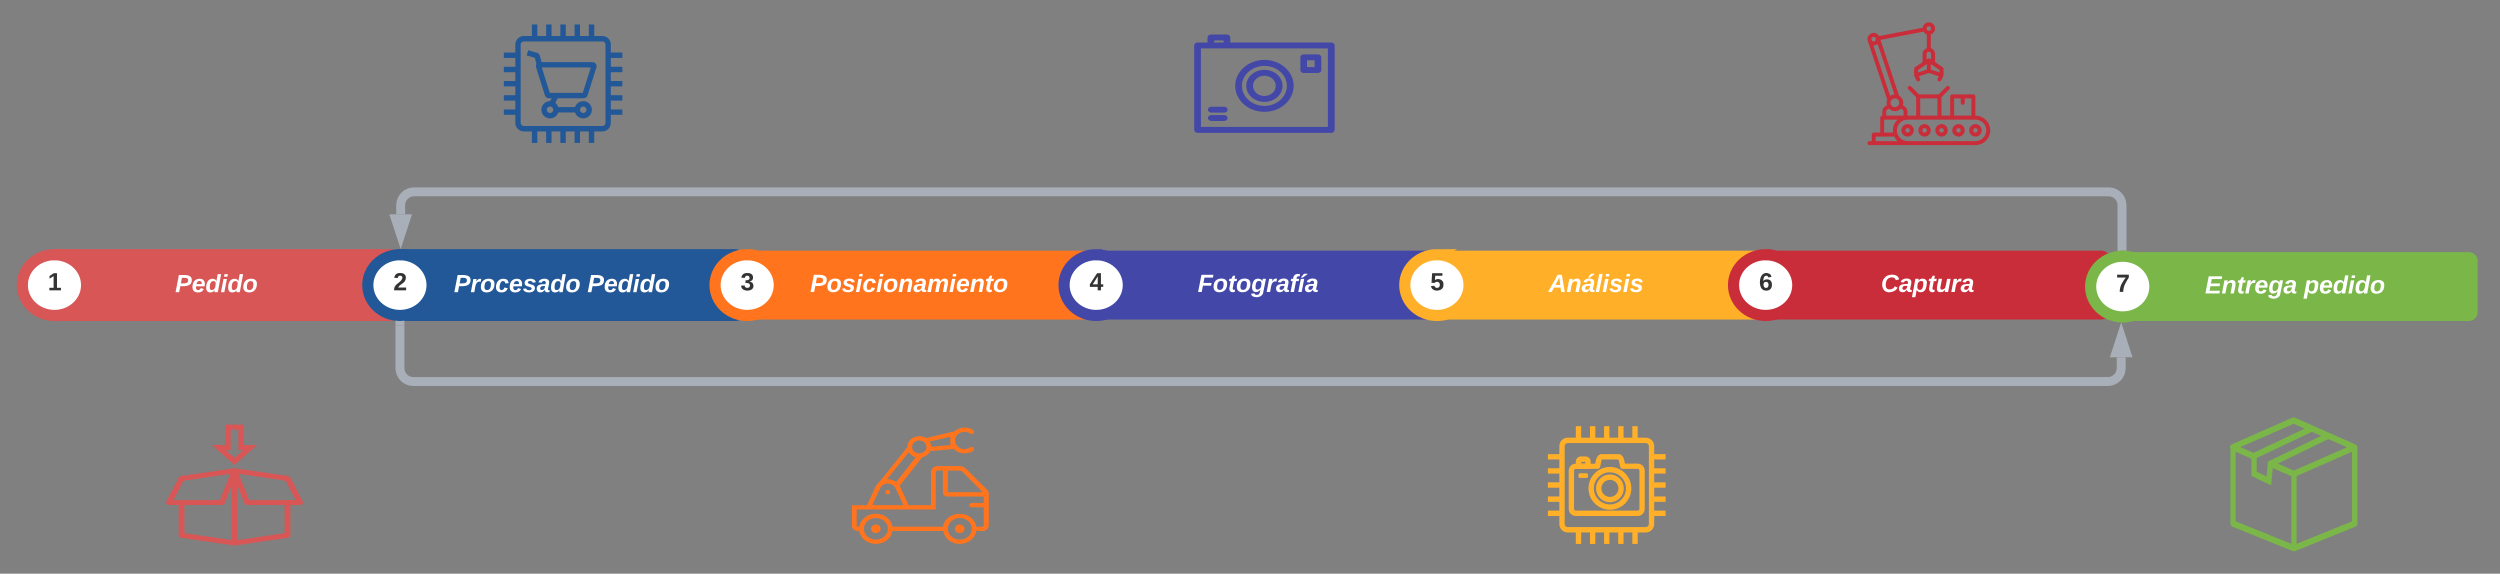 <svg xmlns="http://www.w3.org/2000/svg" xmlns:xlink="http://www.w3.org/1999/xlink" xmlns:lucid="lucid" width="2240.22" height="514.05"><rect width="100%" height="100%" fill="#808080" stroke="none"/><g transform="translate(-86.613 -418.103)" lucid:page-tab-id="0_0"><path d="M357.86 867.48l-11.28-21.67s-.5-.96-1.84-1.18l-47.6-6.93s-.36-.12-.85 0l-47.48 6.92c-.73.1-1.47.54-1.84 1.2l-11.28 21.66c-.98 2.06 1.35 3.25 2.33 3.14h8.7v27.2c0 1.07.87 2.05 2.1 2.15l47.58 6.94h.75l47.6-6.93c1.2-.1 2.07-1.08 2.07-2.16v-27.18h8.7c.87 0 1.73-.33 2.22-.98.5-.65.5-1.5.12-2.16zm-115.78-1.3l8.95-17.33 26-3.8 15.95-2.27-9.32 23.4h-41.58zm52.12 35.85l-42.3-6.17v-25.24h33.6c1.1 0 2.08-.54 2.45-1.52l6.25-15.92v48.85zm47.47-6.17l-42.32 6.17v-48.85l6.26 15.92c.38.98 1.36 1.52 2.46 1.52h33.6v25.24zm-31.77-29.68l-9.32-23.4 16.68 2.38 25.27 3.7 9.07 17.32h-41.7zM317.02 816.9h-11.78v-18.32h-16.92v18.3h-11.78l20.24 17.78 20.24-17.77zm-23.68 4.54v-18.3h6.87v18.3h4.43l-7.85 6.82-7.85-6.82h4.4z" stroke="#000" stroke-opacity="0" stroke-width=".31" fill="#d85656"/><path d="M970.65 856.48L952 837.92c-1.46-1.36-3.42-2.2-5.4-2.2h-19.73c-3.44 0-6 2.62-6 5.43v29.62h-20l-7.73-16.7-.37-.6L913 827.9c3.2-.72 5.9-2.8 7.24-5.52l20.36-1.88c.25 0 .37-.1.62-.1 2.33 2.4 5.76 3.96 9.7 3.96 2.8 0 5.63-.73 7.7-2.3.87-.62 1.12-1.97.5-2.7-.73-.73-2.2-.94-3.06-.42-1.47 1.04-3.2 1.56-5.15 1.56-4.04 0-7.47-2.6-8.33-6.04v-3.34c.86-3.44 4.3-6.05 8.34-6.05 1.97 0 3.7.63 5.16 1.57.86.52 2.33.4 3.06-.42.62-.73.37-2.1-.5-2.7-2.07-1.58-4.9-2.3-7.7-2.3-3.82 0-7.37 1.56-9.7 3.96-.5-.2-.98-.2-1.47-.1l-23.3 5.52c-1.73-1.05-3.8-1.67-6.14-1.67-6 0-10.66 4.27-10.66 9.7v.1l-25.27 31.5c-1.35 1.04-2.45 2.4-3.2 3.85l-7.6 16.7h-13.6v18.44c0 2.6 2.33 4.7 5.15 4.7h1.47c.97 6.57 7.22 11.57 14.83 11.57 7.6 0 13.86-5 14.84-11.58h45.5c.98 6.57 7.24 11.57 14.84 11.57 7.62 0 13.87-5 14.85-11.58h5.77c2.82 0 5.15-2.1 5.4-4.7v-28.35c0-1.68-.62-3.24-1.97-4.4zm-3.43 2.7h-31.28V839.8h10.67c.87 0 1.5.2 2.22.83l18.4 18.56zm-28.95-48.48c-.12.73-.24 1.36-.24 2.1 0 .72.12 1.45.24 2.07v1.98l-17.17 1.57v-.1c-.12-1.67-.6-3.24-1.47-4.6l18.64-4.17v1.15zm-27.96 2.1c3.44 0 6.5 2.5 6.5 5.83 0 3.23-2.8 5.73-6.5 5.73h-.36c-3.43-.1-6-2.6-6-5.73 0-3.34 2.7-5.84 6.37-5.84zm-28.8 34.7l19.37-24.08c1.34 2.1 3.67 3.65 6.25 4.5L889.7 850c-1.96-1.46-4.4-2.3-7-2.4-.1-.1-.36-.1-.48-.1h-.73zm-6.15 8.15c.37-.94.86-1.67 1.6-2.3.12-.1.24-.1.24-.2.48-.42.97-.74 1.6-1.05h.1s.13 0 .13-.1c.74-.32 1.72-.53 2.58-.53.25 0 .38-.1.62-.1.12 0 .25.1.37.1 1.95.1 3.67.94 5.14 2.1.5.62.98 1.35 1.35 2.08l7.1 15.12h-27.96l7.1-15.12zm-3.92 45.98c-6 0-10.67-4.27-10.67-9.7 0-5.3 4.66-9.6 10.67-9.6 6 0 10.8 4.3 10.8 9.6 0 5.43-4.8 9.7-10.8 9.7zm75.18 0c-6 0-10.66-4.27-10.66-9.7 0-5.3 4.66-9.6 10.67-9.6 6.02 0 10.8 4.3 10.8 9.6 0 5.43-4.78 9.7-10.8 9.7zm20.62-11.57h-5.77c-.98-6.57-7.23-11.58-14.84-11.58h-.1-.13c-7.48 0-13.74 5-14.84 11.58h-45.26c-.86-6.15-6.38-10.95-13.37-11.58h-2.83c-7 .63-12.5 5.43-13.5 11.58h-1.46c-.37 0-.86-.42-.86-.84v-14.6H925.15v-33.26c0-.94.86-1.56 1.72-1.56h4.66v19.9c0 1.8 1.84 3.35 3.68 3.35h32.88v5.74H957.4c-1.34 0-2.2.82-2.2 1.97 0 1.14.86 1.87 2.2 1.87h10.68v16.58c0 .42-.37.84-.86.84z" stroke="#000" stroke-opacity="0" stroke-width=".29" fill="#ff741d"/><path d="M871.43 888.08c-2.33 0-4.3 1.77-4.3 3.85 0 2.2 1.97 3.86 4.3 3.86s4.3-1.68 4.3-3.87c0-2.08-1.97-3.85-4.3-3.85zM946.6 888.08c-2.32 0-4.28 1.77-4.28 3.85 0 2.2 1.96 3.86 4.3 3.86 2.32 0 4.3-1.68 4.3-3.87 0-2.08-1.98-3.85-4.3-3.85zM882.22 857.2c-1.35 0-2.2.74-2.2 2 0 1.14.85 1.87 2.2 1.87 1.23 0 2.1-.73 2.1-1.88 0-1.26-.87-2-2.1-2z" stroke="#000" stroke-opacity="0" stroke-width=".29" fill="#ff741d"/><path d="M1279.56 456.2h-90.52v-4.5c0-1.4-1.38-2.65-3.02-2.65h-14.35c-1.64 0-3.02 1.24-3.02 2.64v4.5h-8.94c-1.63 0-3 1.13-3 2.63v75.68c0 1.42 1.37 2.66 3 2.66h119.86c1.64 0 3.02-1.24 3.02-2.65v-75.67c0-1.5-1.38-2.64-3.02-2.64zm-104.87-1.86h8.42v1.85h-8.43v-1.86zm101.84 77.53h-113.8v-70.4h113.8v70.4z" stroke="#000" stroke-opacity="0" stroke-width=".48" fill="#4247a8"/><path d="M1219.63 518.3c14.48 0 26.2-10.4 26.2-23.26 0-12.77-11.72-23.26-26.2-23.26-14.47 0-26.18 10.5-26.18 23.26 0 12.86 11.7 23.26 26.18 23.26zm0-41.14c11.08 0 20.15 8 20.15 17.88 0 9.87-9.07 17.97-20.15 17.97-11.08 0-20.14-8.1-20.14-17.96 0-9.87 9.05-17.88 20.13-17.88z" stroke="#000" stroke-opacity="0" stroke-width=".48" fill="#4247a8"/><path d="M1219.63 509.4c8.94 0 16.24-6.43 16.24-14.36s-7.3-14.36-16.24-14.36c-8.94 0-16.24 6.43-16.24 14.36s7.3 14.36 16.23 14.36zm0-23.43c5.67 0 10.2 4.05 10.2 9.07 0 5.02-4.53 9.08-10.2 9.08-5.66 0-10.2-4.06-10.2-9.08 0-5.02 4.54-9.07 10.2-9.07zM1254.76 483.5h12.84c1.64 0 3.02-1.15 3.02-2.64V469.5c0-1.5-1.38-2.65-3.02-2.65h-12.84c-1.64 0-2.9 1.14-2.9 2.64v11.36c0 1.5 1.26 2.64 2.9 2.64zm3.02-11.37h6.8v6.08h-6.8v-6.07zM1172.04 519h11.6c1.62 0 3-1.14 3-2.64 0-1.5-1.38-2.64-3-2.64h-11.6c-1.63 0-3.02 1.14-3.02 2.64 0 1.5 1.4 2.65 3.02 2.65zM1172.04 526.5h11.6c1.62 0 3-1.24 3-2.65 0-1.5-1.38-2.64-3-2.64h-11.6c-1.63 0-3.02 1.15-3.02 2.65 0 1.4 1.4 2.64 3.02 2.64z" stroke="#000" stroke-opacity="0" stroke-width=".48" fill="#4247a8"/><path d="M2196.9 816.13l-54.2-23.9c-.58-.1-1.15-.1-1.6 0l-54.57 24.02c-1.03.36-2.17 2.04-1.25 3.96v67.1c0 1.2.57 2.17 1.6 2.65l53.64 21.73c.34.12.57.36 1.14.48.8.12 1.26-.12 1.26-.12l54.56-22.1c.9-.47 1.6-1.43 1.6-2.63v-68.4c0-1.33-1.37-2.4-2.17-2.77zm-7.18 2.76l-47.7 20.88-14.28-6.25 45.3-21.96 16.68 7.32zm-23.17-10.2l-47.72 23.03-1.14 13.33-8.9-4.2V828.5l49.53-23.4 8.22 3.6zm-24.66-10.82l9.8 4.33-45.76 21.73-11.76-5.16 47.7-20.9zm-51.94 25.1l14.15 6.23v15.5l17.7 8.28 1.37-15.48 16.67 7.32v60.6l-49.88-20.15v-62.3zm104.32 62.3l-49.76 20.15V844.7l49.76-21.85v62.42z" stroke="#000" stroke-opacity="0" stroke-width=".31" fill="#7ab648"/><path d="M1561.34 895.24h-69.86c-4.17 0-7.57-3.4-7.57-7.56v-69.9c0-4.08 3.4-7.48 7.58-7.48h69.86c4.16 0 7.56 3.4 7.56 7.47v69.9c0 4.17-3.4 7.57-7.56 7.57zm-69.86-80.1h-.1c-1.43 0-2.7 1.2-2.7 2.63v69.9c0 1.54 1.27 2.73 2.8 2.73h69.86c1.53 0 2.8-1.2 2.8-2.72v-69.9c-.08-1.45-1.27-2.72-2.8-2.64z" stroke="#fff" stroke-opacity="0" fill="#ffaf28"/><path d="M1498.68 800h4.8v12.65h-4.8V800zM1511.36 800h4.8v12.65h-4.8V800zM1524 800h4.8v12.65h-4.8V800zM1536.66 800h4.8v12.65h-4.8V800zM1549.34 800h4.8v12.65h-4.8V800zM1498.68 892.84h4.8v12.65h-4.8v-12.66zM1511.36 892.84h4.8v12.65h-4.8v-12.66zM1524 892.84h4.8v12.65h-4.8v-12.66zM1536.66 892.84h4.8v12.65h-4.8v-12.66zM1549.34 892.84h4.8v12.65h-4.8v-12.66zM1473.66 825.02h12.66v4.8h-12.66v-4.8zM1473.66 837.7h12.66v4.8h-12.66v-4.8zM1473.66 850.34h12.66v4.8h-12.66v-4.8zM1473.66 863h12.66v4.8h-12.66V863zM1473.66 875.67h12.66v4.8h-12.66v-4.8zM1566.5 825.02h12.65v4.8h-12.65v-4.8zM1566.5 837.7h12.65v4.8h-12.65v-4.8zM1566.5 850.34h12.65v4.8h-12.65v-4.8zM1566.5 863h12.65v4.8h-12.65V863zM1566.5 875.67h12.65v4.8h-12.65v-4.8zM1529.24 874.9c-10.6 0-19.2-8.6-19.2-19.2s8.6-19.2 19.2-19.2 19.2 8.6 19.2 19.2-8.6 19.2-19.2 19.2zm0-33.6c-7.95 0-14.4 6.45-14.4 14.4s6.45 14.4 14.4 14.4 14.4-6.45 14.4-14.4c-.03-7.9-6.5-14.33-14.4-14.3z" stroke="#fff" stroke-opacity="0" fill="#ffaf28"/><path d="M1529.24 868.18c-6.88 0-12.46-5.58-12.46-12.46 0-6.88 5.58-12.46 12.46-12.46 6.88 0 12.46 5.58 12.46 12.46v.03c-.02 6.88-5.58 12.43-12.46 12.43zm0-20.08c-4.23 0-7.65 3.4-7.65 7.65 0 4.23 3.4 7.65 7.64 7.65s7.65-3.42 7.65-7.65c0-4.24-3.42-7.65-7.66-7.65zM1509.6 838.34h-8.52c-1.32 0-2.4-1.08-2.4-2.4v-3.82c-.22-2.52 1.65-4.77 4.18-5h4.8c2.53.13 4.48 2.28 4.36 4.8v4.02c0 1.32-1.1 2.4-2.42 2.4zm-6.05-4.8h3.65v-1.34-.2h-3.6v.2zM1508.2 846.4h-5.8c-.7.03-1.28-.5-1.32-1.2v-1.8c.04-.7.63-1.22 1.32-1.2h5.8c.7-.02 1.3.5 1.33 1.2v1.8c-.04.7-.62 1.23-1.32 1.2z" stroke="#fff" stroke-opacity="0" fill="#ffaf28"/><path d="M1554.12 880.47h-55.47c-3.54 0-6.33-2.82-6.33-6.32v-34.38c.07-3.44 2.86-6.2 6.33-6.2h17.45l.68-3.45c.4-2 2.18-5.1 5.04-5.1h15.13c2.93 0 4.63 3.1 5.04 5.1l.74 3.44h11.38c3.54 0 6.33 2.83 6.33 6.32v34.27c0 3.5-2.8 6.32-6.33 6.32zm-55.47-42.14c-.88 0-1.56.66-1.56 1.55v34.27c0 .83.67 1.5 1.55 1.5h55.47c.88 0 1.56-.67 1.56-1.5v-34.38c0-.83-.68-1.5-1.56-1.5h-13.3c-1.15 0-2.17-.78-2.38-1.94l-1.15-5.2c-.15-.46-.3-.85-.63-1.3h-14.44c-.27.4-.48.8-.6 1.3l-1.1 5.26c-.28 1.1-1.23 1.93-2.46 1.87z" stroke="#fff" stroke-opacity="0" fill="#ffaf28"/><path d="M127.6 649.37c0-4.42 3.6-8 8-8h300.62c4.4 0 8 3.58 8 8v48.4c0 4.4-3.6 8-8 8h-300.6c-4.42 0-8-3.6-8-8z" stroke="#000" stroke-opacity="0" fill="#d85656"/><use xlink:href="#a" transform="matrix(1,0,0,1,132.614,646.366) translate(110.956 33.544)"/><path d="M135.4 646.35c15.92 0 28.82 12.18 28.82 27.22 0 15.03-12.9 27.22-28.8 27.22s-28.8-12.2-28.8-27.23c0-15.04 12.9-27.22 28.8-27.22z" stroke="#d85656" stroke-width="10" fill="#fff"/><use xlink:href="#b" transform="matrix(1,0,0,1,106.613,646.346) translate(22.827 31.944)"/><path d="M437.2 649.37c0-4.42 3.57-8 8-8h300.6c4.4 0 8 3.58 8 8v48.4c0 4.4-3.6 8-8 8H445.2c-4.43 0-8-3.6-8-8z" stroke="#000" stroke-opacity="0" fill="#225798"/><use xlink:href="#c" transform="matrix(1,0,0,1,442.191,646.366) translate(51.172 33.544)"/><use xlink:href="#d" transform="matrix(1,0,0,1,442.191,646.366) translate(170.74 33.544)"/><path d="M445 646.35c15.9 0 28.8 12.18 28.8 27.22 0 15.03-12.9 27.22-28.8 27.22s-28.8-12.2-28.8-27.23c0-15.04 12.9-27.22 28.8-27.22z" stroke="#225798" stroke-width="10" fill="#fff"/><use xlink:href="#e" transform="matrix(1,0,0,1,416.19,646.346) translate(22.827 31.944)"/><path d="M748.35 650.7c0-4.42 3.58-8 8-8h300.6c4.42 0 8 3.58 8 8v45.73c0 4.42-3.58 8-8 8h-300.6c-4.42 0-8-3.58-8-8z" stroke="#000" stroke-opacity="0" fill="#ff741d"/><use xlink:href="#f" transform="matrix(1,0,0,1,753.35,647.699) translate(59.196 32.044)"/><path d="M756.15 646.35c15.9 0 28.8 12.18 28.8 27.22 0 15.03-12.9 27.22-28.8 27.22s-28.8-12.2-28.8-27.23c0-15.04 12.9-27.22 28.8-27.22z" stroke="#ff741d" stroke-width="10" fill="#fff"/><use xlink:href="#g" transform="matrix(1,0,0,1,727.349,646.346) translate(22.827 31.944)"/><path d="M1061.1 650.7c0-4.42 3.57-8 8-8h300.6c4.4 0 8 3.58 8 8v45.73c0 4.42-3.6 8-8 8h-300.6c-4.43 0-8-3.58-8-8z" stroke="#000" stroke-opacity="0" fill="#4247a8"/><use xlink:href="#h" transform="matrix(1,0,0,1,1066.091,647.699) translate(93.764 32.044)"/><path d="M1068.9 646.35c15.9 0 28.8 12.18 28.8 27.22 0 15.03-12.9 27.22-28.8 27.22s-28.8-12.2-28.8-27.23c0-15.04 12.9-27.22 28.8-27.22z" stroke="#4247a8" stroke-width="10" fill="#fff"/><use xlink:href="#i" transform="matrix(1,0,0,1,1040.09,646.346) translate(22.827 31.944)"/><path d="M1366.4 650.7c0-4.42 3.6-8 8-8h295.2c4.42 0 8 3.58 8 8v45.73c0 4.42-3.58 8-8 8h-295.2c-4.4 0-8-3.58-8-8z" stroke="#000" stroke-opacity="0" fill="#ffaf28"/><use xlink:href="#j" transform="matrix(1,0,0,1,1371.414,647.699) translate(102.869 32.044)"/><path d="M1374.2 646.35c15.92 0 28.82 12.18 28.82 27.22 0 15.03-12.9 27.22-28.8 27.22s-28.8-12.2-28.8-27.23c0-15.04 12.9-27.22 28.8-27.22z" stroke="#ffaf28" stroke-width="10" fill="#fff"/><use xlink:href="#k" transform="matrix(1,0,0,1,1345.413,646.346) translate(22.827 31.944)"/><path d="M1661 650.7c0-4.42 3.58-8 8-8h300.6c4.42 0 8 3.58 8 8v45.73c0 4.42-3.58 8-8 8H1669c-4.42 0-8-3.58-8-8z" stroke="#000" stroke-opacity="0" fill="#c92d39"/><use xlink:href="#l" transform="matrix(1,0,0,1,1666.001,647.699) translate(106.048 32.044)"/><path d="M1668.8 646.35c15.9 0 28.8 12.18 28.8 27.22 0 15.03-12.9 27.22-28.8 27.22s-28.8-12.2-28.8-27.23c0-15.04 12.9-27.22 28.8-27.22z" stroke="#c92d39" stroke-width="10" fill="#fff"/><use xlink:href="#m" transform="matrix(1,0,0,1,1640,646.346) translate(22.827 31.944)"/><path d="M1988.1 638.7V602c0-6.63-5.36-12-12-12H457.66c-6.63 0-12 5.37-12 12v8.16" stroke="#a9afb8" stroke-width="8" fill="none"/><path d="M1992.1 642.95l-3.1-.27h-.7l-4.2.4v-4.48h8" fill="#a9afb8"/><path d="M445.65 628.42L441 614.16h9.3z" stroke="#a9afb8" stroke-width="8" fill="#a9afb8"/><path d="M445 709.8V748c0 6.63 5.36 12 12 12h1518.4c6.62 0 12-5.37 12-12v-9.77" stroke="#a9afb8" stroke-width="8" fill="none"/><path d="M449 709.9h-8v-4.44l3.8.33.7-.02 3.5-.33" fill="#a9afb8"/><path d="M1987.4 719.96l4.63 14.27h-9.27z" stroke="#a9afb8" stroke-width="8" fill="#a9afb8"/><path d="M1990.23 652.03c0-4.42 3.58-8 8-8h300.6c4.42 0 8 3.58 8 8v45.74c0 4.4-3.58 8-8 8h-300.6c-4.42 0-8-3.6-8-8z" stroke="#000" stroke-opacity="0" fill="#7ab648"/><use xlink:href="#n" transform="matrix(1,0,0,1,1995.228,649.033) translate(67.252 32.044)"/><use xlink:href="#o" transform="matrix(1,0,0,1,1995.228,649.033) translate(155.956 32.044)"/><path d="M1988.8 647.68c15.9 0 28.8 12.2 28.8 27.22 0 15.03-12.9 27.22-28.8 27.22s-28.8-12.2-28.8-27.22c0-15.03 12.9-27.22 28.8-27.22z" stroke="#7ab648" stroke-width="10" fill="#fff"/><use xlink:href="#p" transform="matrix(1,0,0,1,1960,647.68) translate(22.827 31.944)"/><path d="M626.34 535.9H556c-4.18 0-7.6-3.43-7.6-7.63V457.9c0-4.1 3.42-7.53 7.6-7.53h70.34c4.2 0 7.62 3.42 7.62 7.52v70.37c0 4.2-3.43 7.62-7.62 7.62zM556 455.23h-.08c-1.45 0-2.74 1.2-2.74 2.65v70.37c0 1.54 1.3 2.74 2.83 2.74h70.34c1.54 0 2.83-1.2 2.83-2.73V457.9c-.1-1.46-1.3-2.74-2.83-2.66z" stroke="#fff" stroke-opacity="0" fill="#225798"/><path d="M563.26 440h4.83v12.74h-4.84V440zM576.02 440h4.83v12.74h-4.83V440zM588.76 440h4.83v12.74h-4.84V440zM601.5 440h4.83v12.74h-4.83V440zM614.26 440h4.83v12.74h-4.84V440zM563.26 533.47h4.83v12.74h-4.84v-12.73zM576.02 533.47h4.83v12.74h-4.83v-12.73zM588.76 533.47h4.83v12.74h-4.84v-12.73zM601.5 533.47h4.83v12.74h-4.83v-12.73zM614.26 533.47h4.83v12.74h-4.84v-12.73zM538.07 465.2h12.74V470h-12.73v-4.83zM538.07 477.95h12.74v4.83h-12.73v-4.83zM538.07 490.7h12.74v4.82h-12.73v-4.83zM538.07 503.42h12.74v4.84h-12.73v-4.84zM538.07 516.2h12.74V521h-12.73v-4.83zM631.54 465.2h12.74V470h-12.74v-4.83zM631.54 477.95h12.74v4.83h-12.74v-4.83zM631.54 490.7h12.74v4.82h-12.74v-4.83zM631.54 503.42h12.74v4.84h-12.74v-4.84zM631.54 516.2h12.74V521h-12.74v-4.83zM609.48 506.13h-30.9c-1.7.04-3.16-1-3.7-2.62l-7.9-25.07c-.3-1.1-.15-2.24.56-3.18.76-1 1.9-1.52 3.15-1.48h46.66c1.3 0 2.4.55 3.16 1.58.7.94.87 2.04.54 3.14l-7.9 25c-.53 1.63-2 2.67-3.68 2.63zm-30.25-4.82h29.6l7.23-22.78H572.1z" stroke="#fff" stroke-opacity="0" fill="#225798"/><path d="M567.6 476.72l-1.76-6.84-7.25-2.06 1.32-4.66 7.25 2.06c1.6.24 2.83 1.34 3.27 2.9l1.88 7.27zM579.5 524.2c-4.28.03-7.74-3.42-7.76-7.7 0-4.28 3.44-7.74 7.7-7.76 4.3 0 7.76 3.44 7.77 7.7v.04c0 4.27-3.44 7.72-7.7 7.73zm0-10.63h-.02c-1.6 0-2.9 1.3-2.9 2.9 0 1.62 1.3 2.9 2.9 2.9 1.6 0 2.9-1.28 2.9-2.9 0-1.6-1.28-2.9-2.87-2.9z" stroke="#fff" stroke-opacity="0" fill="#225798"/><path d="M584.8 514.06h19.26v4.83H584.8v-4.84z" stroke="#fff" stroke-opacity="0" fill="#225798"/><path d="M609.23 524.2c-4.27 0-7.73-3.45-7.73-7.72s3.46-7.74 7.73-7.74c4.27 0 7.74 3.47 7.74 7.74-.02 4.27-3.47 7.72-7.74 7.73zm0-10.62c-1.6 0-2.9 1.3-2.9 2.9 0 1.6 1.3 2.9 2.9 2.9 1.6 0 2.9-1.3 2.9-2.9 0-1.6-1.3-2.9-2.9-2.9z" stroke="#fff" stroke-opacity="0" fill="#225798"/><path d="M578.93 510.17l3.75-7.7 4.34 2.13-3.74 7.7-4.35-2.13z" stroke="#fff" stroke-opacity="0" stroke-width=".44" fill="#225798"/><path d="M1856.8 521.7h-.1v-17.16c0-1-.78-1.87-1.77-1.87h-19.03c-1 0-1.76.88-1.76 1.87v17.16h-7.8v-16.5l7.03-7.04c.66-.66.66-1.87 0-2.53-.66-.66-1.87-.66-2.53 0l-7.04 7.04h-17.6l-7.04-7.04c-.66-.66-1.87-.66-2.53 0-.66.66-.66 1.87 0 2.53l7.04 7.04v16.5h-7.8v-3.63c0-1.98-1-3.74-2.76-4.84l-1.3-.77c.2-.77.32-1.43.32-2.2 0-2.86-1.54-5.28-3.85-6.5l-16.6-49.93 38.5-7.37c.65 1.2 1.75 2.1 3.07 2.53v12.2c-2.2.77-3.85 2.86-3.85 5.28v7.26l-6.83 4.62c-.44.33-.77.88-.77 1.43v5.7c0 .12 0 .23.1.45v.1c0 .12.12.12.12.23l1.87 3.85c.32.55.98 1 1.64 1 .22 0 .55-.12.77-.23.9-.44 1.22-1.54.78-2.42l-1-1.98 8.92-2.97 8.9 2.97-.98 1.98c-.44.88-.1 1.98.77 2.42.2.1.54.22.76.22.66 0 1.32-.44 1.65-1l1.88-3.84c0-.1.1-.1.1-.22v-.1c.12-.23.12-.34.12-.45v-5.7c0-.56-.33-1.1-.77-1.44l-6.82-4.62v-7.26c0-2.42-1.64-4.5-3.84-5.28V449c2.2-.78 3.85-2.87 3.85-5.3 0-3.07-2.52-5.6-5.6-5.6-2.86 0-5.17 2.1-5.5 4.84l-39.05 7.48c-1-1.65-2.75-2.86-4.84-2.86-3.07 0-5.6 2.53-5.6 5.6 0 .67.1 1.22.33 1.77l17.38 52.36c-.43.87-.54 1.86-.54 2.96 0 .77.1 1.43.33 2.2l-1.44.77c-1.76 1.1-2.75 2.86-2.75 4.84v3.63h-.1c-1 0-1.76.88-1.76 1.76v13.42h-5.83c-.98 0-1.75.88-1.75 1.87v5.83h-2.1c-.98 0-1.75.77-1.75 1.76 0 1 .77 1.76 1.76 1.76h95.04c7.26 0 13.2-5.94 13.2-13.2 0-7.26-5.94-13.2-13.2-13.2zm-19.14-15.4h5.94v3.96c0 .88.88 1.76 1.76 1.76 1 0 1.87-.88 1.87-1.76v-3.96h5.94v15.4h-15.5v-15.4zm-30.36 0h15.4v15.4h-15.4v-15.4zm-23.1-3.52c-1.43 0-2.75.44-3.85 1.2l-15.07-45.2h.33c1.33 0 2.54-.44 3.53-1.32l15.07 45.32zm-3.52 7.48c0-2.2 1.76-3.96 3.96-3.96 2.1 0 3.85 1.76 3.85 3.96 0 2.1-1.77 3.85-3.86 3.85-2.2 0-3.96-1.75-3.96-3.84zm32.56-34.76v4.95l-7.8 2.53v-2.2l7.8-5.28zm11.33 7.48l-7.8-2.53v-4.95l7.8 5.28v2.2zm-7.6-11.55l-.98-.66v-.1h-.12c-.1 0-.1-.12-.1-.12h-.12c-.1 0-.1 0-.1-.1h-.12-.1H1815h-.1-.12-.1-.12-.1c0 .1 0 .1-.12.1h-.1s0 .1-.12.1h-.1v.12l-1 .66v-4.95c0-1.1.88-1.98 1.98-1.98s1.98.88 1.98 1.98v4.95zm-1.97-29.8c1.1 0 1.98.98 1.98 2.08s-.88 2-1.98 2-1.98-.9-1.98-2 .88-2.08 1.98-2.08zm-49.4 9.56c1.1 0 2 .87 2 1.97s-.9 2.1-2 2.1-2.08-1-2.08-2.1 1-1.98 2.1-1.98zm11.23 66.87c0-.77.44-1.43 1-1.76l1.42-.87c1.43 1.43 3.3 2.3 5.4 2.3 1.97 0 3.84-.87 5.27-2.3l1.43.88c.55.34 1 1 1 1.77v3.63h-15.52v-3.63zm-1.87 7.26h12c-2.54 2.42-4.2 5.83-4.2 9.57 0 .66.12 1.43.23 1.98h-8.04v-11.55zm-7.6 19.25v-4.07h16.73c.65 1.55 1.64 2.87 2.85 4.08h-19.58zm89.44 0h-60.83c-5.28 0-9.57-4.4-9.57-9.68 0-5.28 4.3-9.57 9.57-9.57h60.83c5.28 0 9.68 4.3 9.68 9.57 0 5.28-4.4 9.68-9.68 9.68z" stroke="#000" stroke-opacity="0" stroke-width="3" fill="#c92d39"/><path d="M1795.97 529.3c-3.08 0-5.6 2.52-5.6 5.6 0 3.08 2.52 5.6 5.6 5.6 3.08 0 5.6-2.52 5.6-5.6 0-3.08-2.52-5.6-5.6-5.6zm0 7.58c-1.1 0-1.98-.88-1.98-1.98s.87-1.98 1.97-1.98 2.1.88 2.1 1.98-1 1.98-2.1 1.98zM1811.15 529.3c-3.08 0-5.5 2.52-5.5 5.6 0 3.08 2.42 5.6 5.5 5.6s5.6-2.52 5.6-5.6c0-3.08-2.52-5.6-5.6-5.6zm0 7.58c-1.1 0-1.98-.88-1.98-1.98s.88-1.98 1.98-1.98c1.2 0 2.1.88 2.1 1.98s-.9 1.98-2.1 1.98zM1826.44 529.3c-3.08 0-5.6 2.52-5.6 5.6 0 3.08 2.52 5.6 5.6 5.6 3.08 0 5.5-2.52 5.5-5.6 0-3.08-2.42-5.6-5.5-5.6zm0 7.58c-1.1 0-2.1-.88-2.1-1.98s1-1.98 2.1-1.98 1.98.88 1.98 1.98-.88 1.98-1.98 1.98zM1841.62 529.3c-3.08 0-5.6 2.52-5.6 5.6 0 3.08 2.52 5.6 5.6 5.6 3.08 0 5.6-2.52 5.6-5.6 0-3.08-2.52-5.6-5.6-5.6zm0 7.58c-1.1 0-1.98-.88-1.98-1.98s.88-1.98 1.98-1.98 1.98.88 1.98 1.98-.88 1.98-1.98 1.98zM1856.8 529.3c-3.08 0-5.6 2.52-5.6 5.6 0 3.08 2.52 5.6 5.6 5.6 3.08 0 5.6-2.52 5.6-5.6 0-3.08-2.52-5.6-5.6-5.6zm0 7.58c-1.1 0-1.98-.88-1.98-1.98s.88-1.98 1.98-1.98 1.98.88 1.98 1.98-.88 1.98-1.98 1.98z" stroke="#000" stroke-opacity="0" stroke-width="3" fill="#c92d39"/><defs><path fill="#fff" d="M241-173c-1 82-78 91-166 86L58 0H6l48-248c87 0 188-12 187 75zm-53 2c0-43-48-36-90-36l-15 80c50 0 105 7 105-44" id="q"/><path fill="#fff" d="M114-194c63-2 87 48 72 110H63c-3 28 1 55 31 54 21-1 32-13 37-29l44 13C160-14 137 4 91 4 41 4 11-22 11-73c0-71 33-119 103-121zm30 77c14-47-50-61-67-22-3 6-6 13-8 22h75" id="r"/><path fill="#fff" d="M132-28C118-9 101 4 69 4 30 4 10-23 10-62c0-70 24-129 92-132 31-1 47 14 56 35l19-102h49L179 0h-49zM62-69c0 22 7 39 29 39 45-2 54-45 57-90 2-27-10-40-33-40-44 0-53 48-53 91" id="s"/><path fill="#fff" d="M50-224l7-37h49l-7 37H50zM6 0l37-190h49L55 0H6" id="t"/><path fill="#fff" d="M124-194c51 0 84 22 84 74C207-44 167 4 94 4 43 4 11-23 11-74c0-74 41-120 113-120zM99-30c46 0 58-42 58-86 0-27-11-44-37-44-44 0-55 40-57 84-1 27 10 45 36 46" id="u"/><g id="a"><use transform="matrix(0.062,0,0,0.062,0,0)" xlink:href="#q"/><use transform="matrix(0.062,0,0,0.062,14.815,0)" xlink:href="#r"/><use transform="matrix(0.062,0,0,0.062,27.16,0)" xlink:href="#s"/><use transform="matrix(0.062,0,0,0.062,40.679,0)" xlink:href="#t"/><use transform="matrix(0.062,0,0,0.062,46.852,0)" xlink:href="#s"/><use transform="matrix(0.062,0,0,0.062,60.37,0)" xlink:href="#u"/></g><path fill="#333" d="M23 0v-37h61v-169l-59 37v-38l62-41h46v211h57V0H23" id="v"/><use transform="matrix(0.062,0,0,0.062,0,0)" xlink:href="#v" id="b"/><path fill="#fff" d="M84-151c13-25 34-51 72-40l-8 41C67-170 71-64 56 0H6l36-190h47" id="w"/><path fill="#fff" d="M67-101c-8 29-7 73 27 71 23-2 32-16 39-37l48 9C170-19 141 4 91 4 36 4 7-28 12-86c6-75 61-124 140-103 26 7 40 29 43 59l-50 4c-1-20-9-34-29-34-35 0-41 29-49 59" id="x"/><path fill="#fff" d="M144-137c-1-29-70-35-71-2 16 41 103 10 103 80C176 9 79 16 32-9 18-17 9-31 4-48l44-6c3 32 80 36 82 1-15-42-103-11-103-82 0-77 157-79 161-8" id="y"/><path fill="#fff" d="M166-52c-4 17 5 29 24 23l-3 27c-30 11-74 1-67-34C105-15 91 4 56 4 23 4 3-15 2-49c0-64 63-67 128-67 10-22 3-53-29-45-13 3-22 10-25 24l-46-5c5-64 156-77 153 0-1 33-11 60-17 90zM97-88c-44-9-64 57-19 57 31 0 42-28 47-57H97" id="z"/><g id="c"><use transform="matrix(0.062,0,0,0.062,0,0)" xlink:href="#q"/><use transform="matrix(0.062,0,0,0.062,14.815,0)" xlink:href="#w"/><use transform="matrix(0.062,0,0,0.062,23.457,0)" xlink:href="#u"/><use transform="matrix(0.062,0,0,0.062,36.975,0)" xlink:href="#x"/><use transform="matrix(0.062,0,0,0.062,49.321,0)" xlink:href="#r"/><use transform="matrix(0.062,0,0,0.062,61.667,0)" xlink:href="#y"/><use transform="matrix(0.062,0,0,0.062,74.012,0)" xlink:href="#z"/><use transform="matrix(0.062,0,0,0.062,86.358,0)" xlink:href="#s"/><use transform="matrix(0.062,0,0,0.062,99.877,0)" xlink:href="#u"/></g><g id="d"><use transform="matrix(0.062,0,0,0.062,0,0)" xlink:href="#q"/><use transform="matrix(0.062,0,0,0.062,14.815,0)" xlink:href="#r"/><use transform="matrix(0.062,0,0,0.062,27.16,0)" xlink:href="#s"/><use transform="matrix(0.062,0,0,0.062,40.679,0)" xlink:href="#t"/><use transform="matrix(0.062,0,0,0.062,46.852,0)" xlink:href="#s"/><use transform="matrix(0.062,0,0,0.062,60.37,0)" xlink:href="#u"/></g><path fill="#333" d="M182-182c0 78-84 86-111 141h115V0H12c-6-101 99-100 120-180 1-22-12-31-33-32-23 0-32 14-35 34l-49-3c5-45 32-70 84-70 51 0 83 22 83 69" id="A"/><use transform="matrix(0.062,0,0,0.062,0,0)" xlink:href="#A" id="e"/><path fill="#fff" d="M151-194c95 0 34 128 28 194h-49l25-134c0-29-45-25-59-9C67-111 69-48 56 0H6l36-190h47l-4 32c15-20 33-36 66-36" id="B"/><path fill="#fff" d="M255-194c90 0 29 129 24 194h-49l25-136c-7-39-53-14-60 9-12 38-18 85-28 127h-49l25-136c2-29-39-23-50-7C69-108 68-47 56 0H6l36-190h48c-1 10-6 24-4 32 12-20 27-36 57-36s46 15 50 41c14-21 29-41 62-41" id="C"/><path fill="#fff" d="M72-63c-8 23 5 39 32 30L98-1C54 14 12-6 23-64l18-93H15l7-33h28l24-45h31l-8 45h35l-6 33H90" id="D"/><g id="f"><use transform="matrix(0.062,0,0,0.062,0,0)" xlink:href="#q"/><use transform="matrix(0.062,0,0,0.062,14.815,0)" xlink:href="#u"/><use transform="matrix(0.062,0,0,0.062,28.333,0)" xlink:href="#y"/><use transform="matrix(0.062,0,0,0.062,40.679,0)" xlink:href="#t"/><use transform="matrix(0.062,0,0,0.062,46.852,0)" xlink:href="#x"/><use transform="matrix(0.062,0,0,0.062,59.198,0)" xlink:href="#t"/><use transform="matrix(0.062,0,0,0.062,65.37,0)" xlink:href="#u"/><use transform="matrix(0.062,0,0,0.062,78.889,0)" xlink:href="#B"/><use transform="matrix(0.062,0,0,0.062,92.407,0)" xlink:href="#z"/><use transform="matrix(0.062,0,0,0.062,104.753,0)" xlink:href="#C"/><use transform="matrix(0.062,0,0,0.062,124.506,0)" xlink:href="#t"/><use transform="matrix(0.062,0,0,0.062,130.679,0)" xlink:href="#r"/><use transform="matrix(0.062,0,0,0.062,143.025,0)" xlink:href="#B"/><use transform="matrix(0.062,0,0,0.062,156.543,0)" xlink:href="#D"/><use transform="matrix(0.062,0,0,0.062,163.889,0)" xlink:href="#u"/></g><path fill="#333" d="M128-127c34 4 56 21 59 58 7 91-148 94-172 28-4-9-6-17-7-26l51-5c1 24 16 35 40 36 23 0 39-12 38-36-1-31-31-36-65-34v-40c32 2 59-3 59-33 0-20-13-33-34-33s-33 13-35 32l-50-3c6-44 37-68 86-68 50 0 83 20 83 66 0 35-22 52-53 58" id="E"/><use transform="matrix(0.062,0,0,0.062,0,0)" xlink:href="#E" id="g"/><path fill="#fff" d="M98-208l-15 77h118l-8 40H76L58 0H6l48-248h174l-8 40H98" id="F"/><path fill="#fff" d="M45-171c29-32 103-29 114 14 2-11 5-23 8-33h47L176-2c-3 70-92 96-155 64C9 56 1 42-1 25l50-5c2 28 48 27 63 11 13-13 20-45 21-66-13 20-30 35-62 36-87 3-60-134-26-172zM94-35c41-3 55-43 55-86 0-24-12-39-35-39-43 0-51 48-51 90 0 22 9 37 31 35" id="G"/><path fill="#fff" d="M93-157L62 0H13l31-157H16l6-33h28c2-54 40-81 100-68l-6 32c-29-8-44 9-45 36h38l-7 33H93" id="H"/><path fill="#fff" d="M6 0l37-190h49L55 0H6zm40-208c10-23 30-36 44-56h49l-1 8-67 48H46" id="I"/><g id="h"><use transform="matrix(0.062,0,0,0.062,0,0)" xlink:href="#F"/><use transform="matrix(0.062,0,0,0.062,13.519,0)" xlink:href="#u"/><use transform="matrix(0.062,0,0,0.062,27.037,0)" xlink:href="#D"/><use transform="matrix(0.062,0,0,0.062,34.383,0)" xlink:href="#u"/><use transform="matrix(0.062,0,0,0.062,47.901,0)" xlink:href="#G"/><use transform="matrix(0.062,0,0,0.062,61.42,0)" xlink:href="#w"/><use transform="matrix(0.062,0,0,0.062,70.062,0)" xlink:href="#z"/><use transform="matrix(0.062,0,0,0.062,82.407,0)" xlink:href="#H"/><use transform="matrix(0.062,0,0,0.062,89.753,0)" xlink:href="#I"/><use transform="matrix(0.062,0,0,0.062,95.926,0)" xlink:href="#z"/></g><path fill="#333" d="M165-50V0h-47v-50H5v-38l105-160h55v161h33v37h-33zm-47-37l2-116L46-87h72" id="J"/><use transform="matrix(0.062,0,0,0.062,0,0)" xlink:href="#J" id="i"/><path fill="#fff" d="M183 0l-10-63H79L44 0H-7l138-248h61L234 0h-51zm-14-102l-15-108c-16 38-36 73-55 108h70" id="K"/><path fill="#fff" d="M166-52c-4 17 5 29 24 23l-3 27c-30 11-74 1-67-34C105-15 91 4 56 4 23 4 3-15 2-49c0-64 63-67 128-67 10-22 3-53-29-45-13 3-22 10-25 24l-46-5c5-64 156-77 153 0-1 33-11 60-17 90zM97-88c-44-9-64 57-19 57 31 0 42-28 47-57H97zm-2-120c10-23 30-36 44-56h49l-1 8-67 48H95" id="L"/><path fill="#fff" d="M6 0l51-261h49L55 0H6" id="M"/><g id="j"><use transform="matrix(0.062,0,0,0.062,0,0)" xlink:href="#K"/><use transform="matrix(0.062,0,0,0.062,15.988,0)" xlink:href="#B"/><use transform="matrix(0.062,0,0,0.062,29.506,0)" xlink:href="#L"/><use transform="matrix(0.062,0,0,0.062,41.852,0)" xlink:href="#M"/><use transform="matrix(0.062,0,0,0.062,48.025,0)" xlink:href="#t"/><use transform="matrix(0.062,0,0,0.062,54.198,0)" xlink:href="#y"/><use transform="matrix(0.062,0,0,0.062,66.543,0)" xlink:href="#t"/><use transform="matrix(0.062,0,0,0.062,72.716,0)" xlink:href="#y"/></g><path fill="#333" d="M139-81c0-46-55-55-73-27H18l9-140h149v37H72l-4 63c44-38 133-4 122 66C201 21 21 35 11-62l49-4c5 18 15 30 39 30 26 0 40-18 40-45" id="N"/><use transform="matrix(0.062,0,0,0.062,0,0)" xlink:href="#N" id="k"/><path fill="#fff" d="M161-211c-63 0-91 46-91 110 0 39 17 65 58 64 38-1 60-20 74-45l40 20C220-23 184 0 125 4 9 13-10-144 57-208c33-50 166-62 196-1 4 8 9 18 11 27l-48 12c-6-24-25-41-55-41" id="O"/><path fill="#fff" d="M156-122c2-23-7-37-28-37-47 0-58 44-58 89 0 24 12 40 36 40 43 0 47-49 50-92zM-8 75l50-265h48c0 10-3 24-3 30 22-50 127-45 121 29-6 73-21 135-92 135-29 0-46-14-55-35L41 75H-8" id="P"/><path fill="#fff" d="M69 3c-96 0-34-126-28-193h49L65-57c6 42 62 18 71-6 14-38 17-86 28-127h50L178 0h-47c0-11 4-26 3-33-14 20-30 37-65 36" id="Q"/><g id="l"><use transform="matrix(0.062,0,0,0.062,0,0)" xlink:href="#O"/><use transform="matrix(0.062,0,0,0.062,15.988,0)" xlink:href="#z"/><use transform="matrix(0.062,0,0,0.062,28.333,0)" xlink:href="#P"/><use transform="matrix(0.062,0,0,0.062,41.852,0)" xlink:href="#D"/><use transform="matrix(0.062,0,0,0.062,49.198,0)" xlink:href="#Q"/><use transform="matrix(0.062,0,0,0.062,62.716,0)" xlink:href="#w"/><use transform="matrix(0.062,0,0,0.062,71.358,0)" xlink:href="#z"/></g><path fill="#333" d="M115-159c48 0 72 30 72 78 0 54-30 85-83 85-64 0-91-50-91-122 0-98 58-163 141-120 15 8 21 24 27 44l-47 6c-5-31-48-31-61-4-7 14-11 33-11 60 9-17 28-27 53-27zM102-35c24 0 36-20 36-45s-11-43-37-43c-23 0-36 14-36 38 0 27 11 50 37 50" id="R"/><use transform="matrix(0.062,0,0,0.062,0,0)" xlink:href="#R" id="m"/><path fill="#fff" d="M6 0l48-248h195l-8 40H98l-12 63h132l-7 40H79L66-40h150l-8 40H6" id="S"/><g id="n"><use transform="matrix(0.062,0,0,0.062,0,0)" xlink:href="#S"/><use transform="matrix(0.062,0,0,0.062,14.815,0)" xlink:href="#B"/><use transform="matrix(0.062,0,0,0.062,28.333,0)" xlink:href="#D"/><use transform="matrix(0.062,0,0,0.062,35.679,0)" xlink:href="#w"/><use transform="matrix(0.062,0,0,0.062,44.321,0)" xlink:href="#r"/><use transform="matrix(0.062,0,0,0.062,56.667,0)" xlink:href="#G"/><use transform="matrix(0.062,0,0,0.062,70.185,0)" xlink:href="#z"/></g><g id="o"><use transform="matrix(0.062,0,0,0.062,0,0)" xlink:href="#P"/><use transform="matrix(0.062,0,0,0.062,13.519,0)" xlink:href="#r"/><use transform="matrix(0.062,0,0,0.062,25.864,0)" xlink:href="#s"/><use transform="matrix(0.062,0,0,0.062,39.383,0)" xlink:href="#t"/><use transform="matrix(0.062,0,0,0.062,45.556,0)" xlink:href="#s"/><use transform="matrix(0.062,0,0,0.062,59.074,0)" xlink:href="#u"/></g><path fill="#333" d="M52 0c1-96 47-148 87-207H15v-41h169v40c-36 62-79 113-81 208H52" id="T"/><use transform="matrix(0.062,0,0,0.062,0,0)" xlink:href="#T" id="p"/></defs></g></svg>